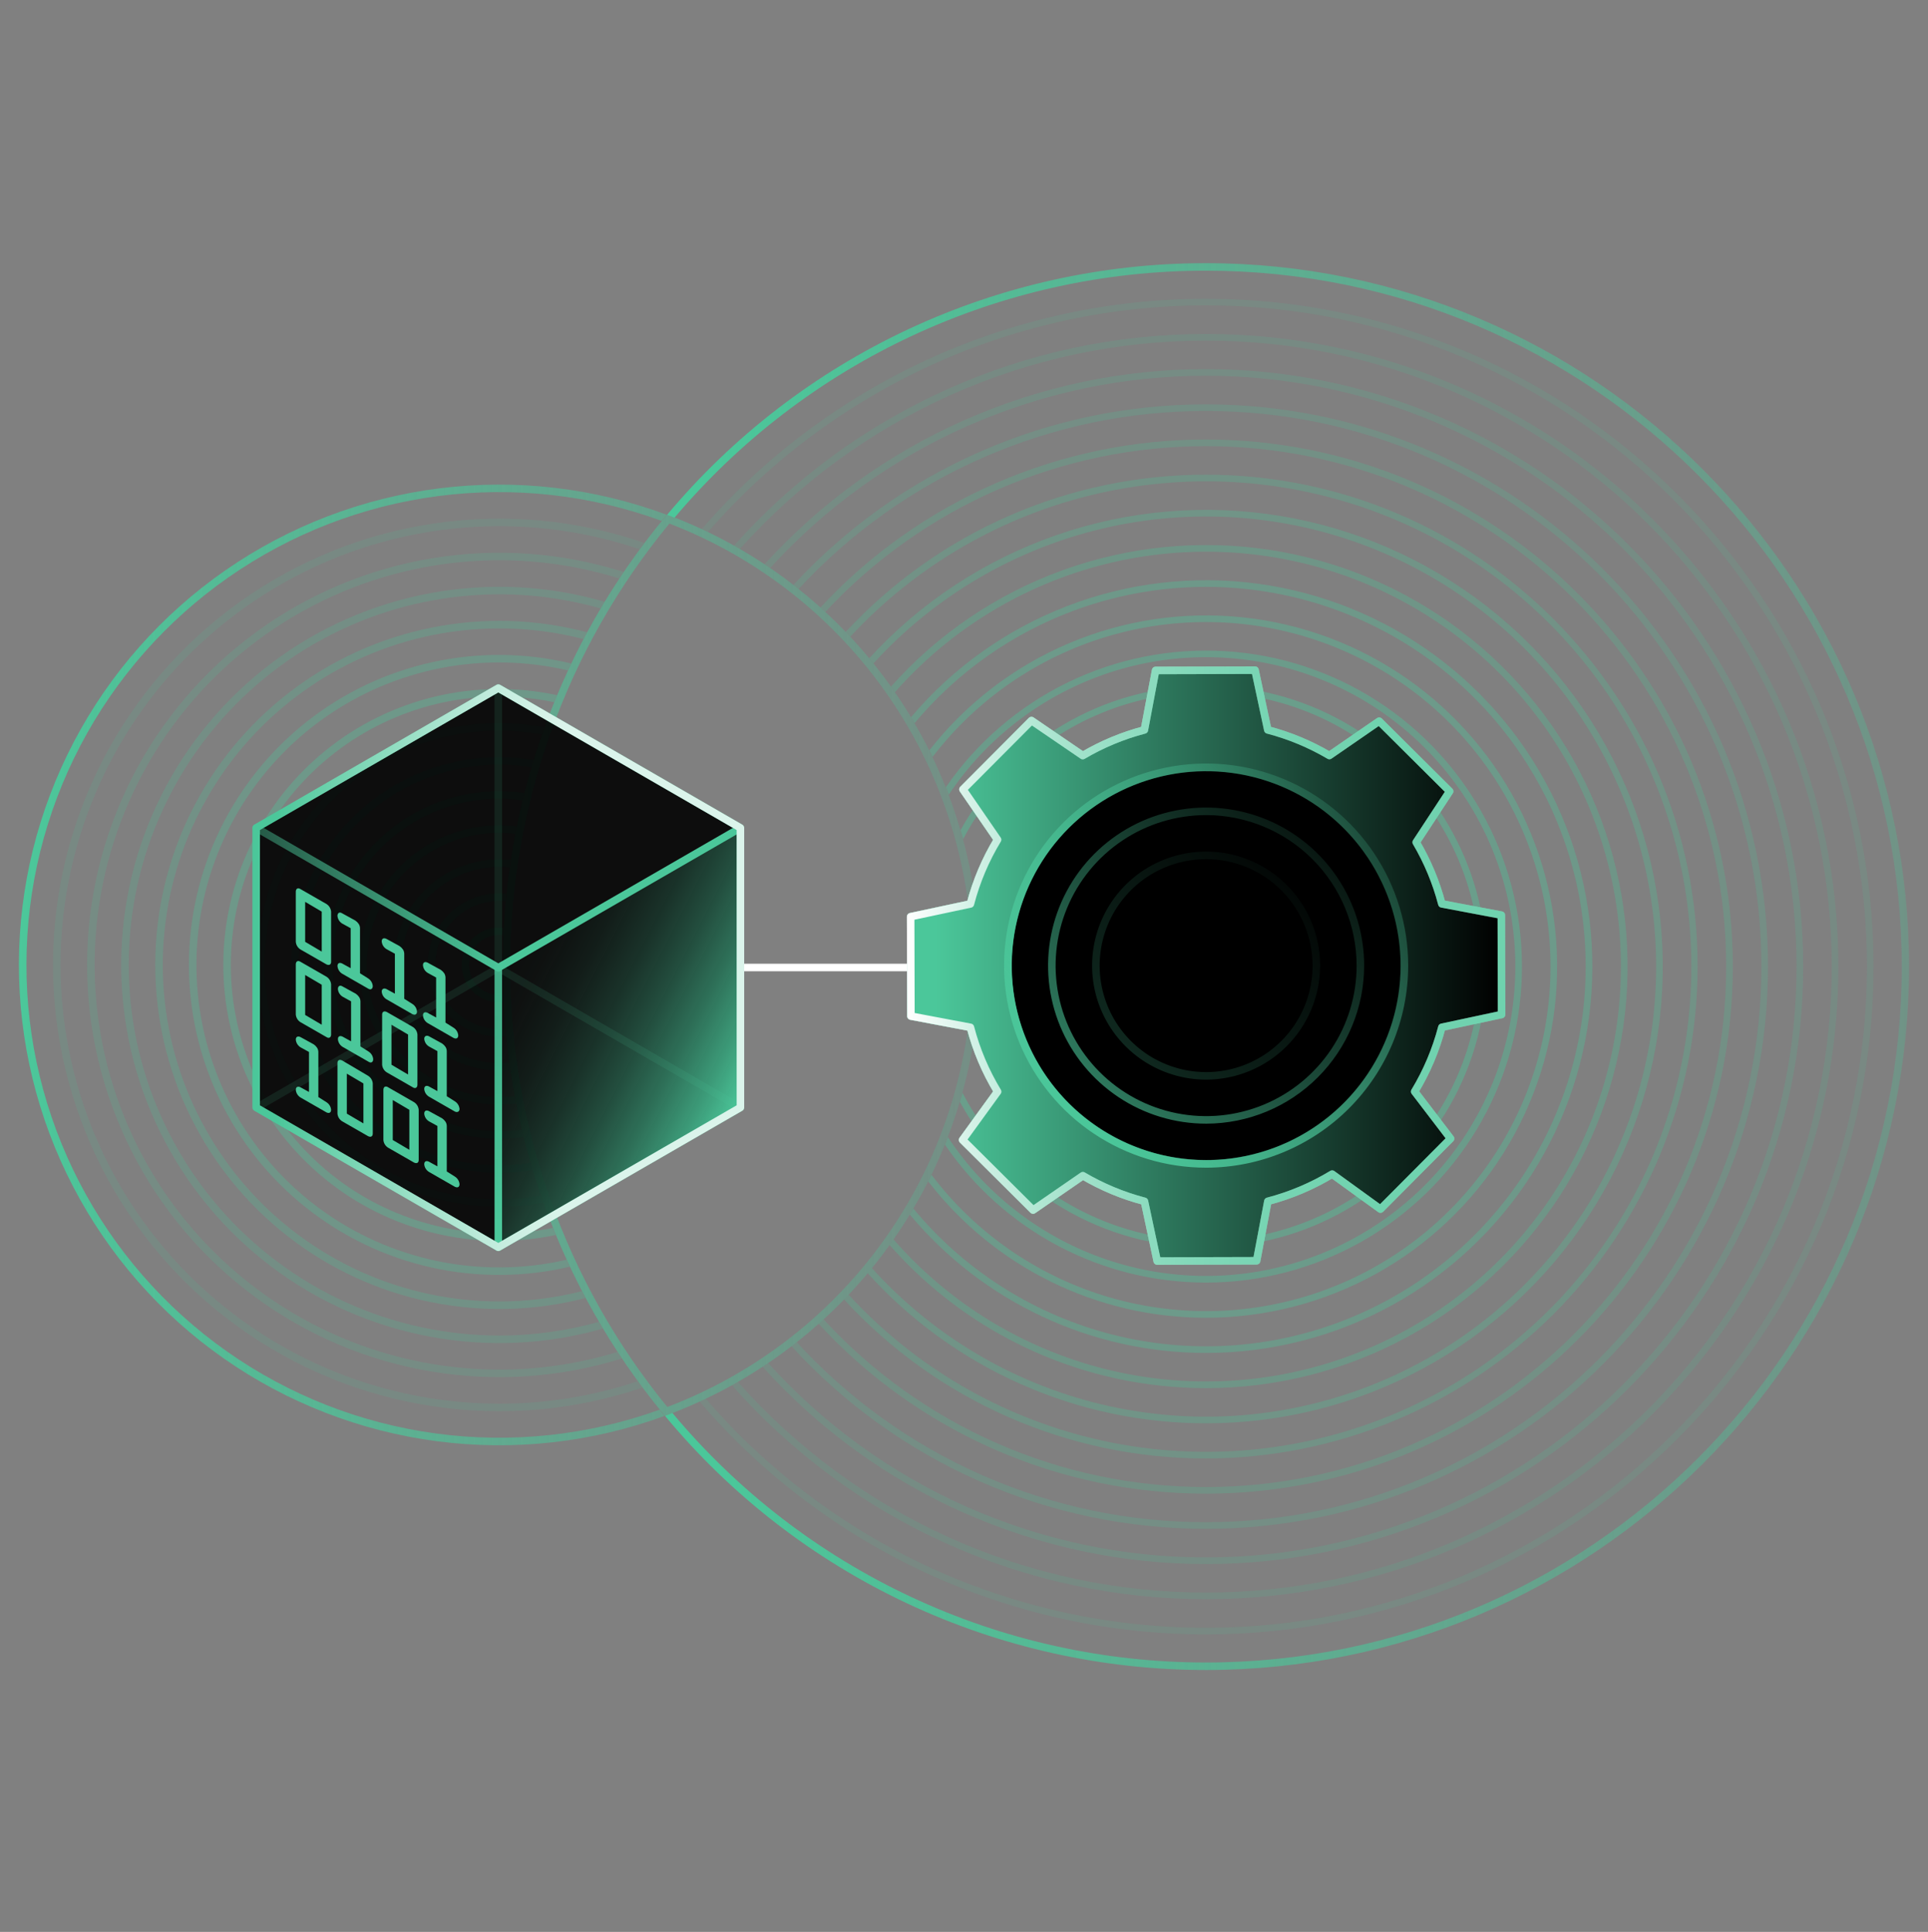 <svg width="512" height="513" viewBox="0 0 512 513" fill="none" xmlns="http://www.w3.org/2000/svg">
<rect x="0" y="0" width="512" height="513" fill="#808080" stroke="none"/>
<g clip-path="url(#clip0_203_7928)">
<path opacity="0.1" d="M148.267 329.336L148.183 329.135C148.211 329.202 148.239 329.269 148.267 329.336Z" fill="#4BC79A"/>
<path opacity="0.1" d="M144.236 318.942C142.101 312.912 140.275 306.777 138.767 300.561C140.271 306.778 142.096 312.914 144.236 318.942Z" fill="#4BC79A"/>
<path opacity="0.1" d="M145.414 322.169C145.147 321.456 144.877 320.744 144.619 320.028C144.878 320.744 145.146 321.457 145.414 322.169Z" fill="#4BC79A"/>
<path opacity="0.1" d="M146.781 325.711C146.611 325.281 146.439 324.852 146.271 324.421C146.439 324.852 146.61 325.282 146.781 325.711Z" fill="#4BC79A"/>
<path opacity="0.1" d="M138.765 300.555C138.467 299.323 138.182 298.087 137.909 296.848C138.182 298.088 138.468 299.324 138.765 300.555Z" fill="#4BC79A"/>
<path opacity="0.1" d="M136.919 292.05C136.72 291.022 136.526 289.992 136.344 288.96C136.525 289.994 136.721 291.022 136.919 292.05Z" fill="#4BC79A"/>
<path opacity="0.1" d="M136.003 286.908C135.892 286.235 135.776 285.564 135.672 284.891C135.775 285.565 135.893 286.235 136.003 286.908Z" fill="#4BC79A"/>
<path opacity="0.1" d="M137.808 296.384C137.559 295.244 137.321 294.101 137.093 292.955C137.32 294.102 137.558 295.245 137.808 296.384Z" fill="#4BC79A"/>
<path opacity="0.1" d="M320.211 69.998C292.966 69.993 266.052 75.962 241.364 87.486C216.677 99.009 194.816 115.806 177.323 136.693L177.828 136.884C178.24 137.04 178.643 137.214 179.053 137.374C196.382 116.816 217.994 100.292 242.376 88.958C266.759 77.624 293.323 71.754 320.211 71.76C422.17 71.76 505.119 154.71 505.119 256.668C505.119 358.626 422.17 441.576 320.211 441.576C293.165 441.581 266.449 435.642 241.952 424.181C217.455 412.719 195.777 396.014 178.449 375.248C178.052 375.401 177.662 375.568 177.262 375.717L176.713 375.922C194.203 397.018 216.132 413.998 240.935 425.651C265.738 437.304 292.807 443.343 320.211 443.338C423.142 443.338 506.881 359.598 506.881 256.668C506.881 153.738 423.142 69.998 320.211 69.998Z" fill="#4BC79A"/>
<path opacity="0.126" d="M320.211 433.995C417.99 433.995 497.539 354.447 497.539 256.668C497.539 158.889 417.99 79.34 320.211 79.34C294.82 79.332 269.725 84.788 246.629 95.337C223.533 105.887 202.978 121.282 186.359 140.478C186.913 140.736 187.458 141.008 188.008 141.273C204.46 122.373 224.774 107.222 247.58 96.842C270.386 86.462 295.153 81.094 320.211 81.101C417.018 81.101 495.777 159.86 495.777 256.668C495.777 353.475 417.018 432.234 320.211 432.234C295.003 432.241 270.091 426.81 247.175 416.311C224.258 405.811 203.877 390.491 187.421 371.396C186.873 371.656 186.328 371.924 185.775 372.177C202.396 391.571 223.017 407.138 246.223 417.809C269.428 428.48 294.669 434.002 320.211 433.995Z" fill="#4BC79A"/>
<path opacity="0.153" d="M320.211 424.654C412.839 424.654 488.197 349.296 488.197 256.668C488.197 164.04 412.839 88.681 320.211 88.681C296.549 88.674 273.155 93.676 251.565 103.36C229.976 113.043 210.682 127.188 194.952 144.863C195.475 145.156 195.987 145.466 196.505 145.766C212.068 128.355 231.132 114.426 252.45 104.893C273.767 95.359 296.858 90.435 320.211 90.443C411.867 90.443 486.435 165.011 486.435 256.668C486.435 348.324 411.867 422.892 320.211 422.892C296.717 422.899 273.49 417.915 252.068 408.269C230.646 398.624 211.517 384.538 195.949 366.943C195.428 367.24 194.913 367.546 194.388 367.836C210.123 385.698 229.483 400.004 251.178 409.8C272.873 419.597 296.406 424.661 320.211 424.654Z" fill="#4BC79A"/>
<path opacity="0.179" d="M320.211 415.312C407.687 415.312 478.855 344.144 478.855 256.668C478.855 169.191 407.687 98.023 320.211 98.023C298.154 98.014 276.338 102.616 256.163 111.533C235.989 120.451 217.901 133.487 203.061 149.805C203.556 150.133 204.039 150.478 204.529 150.813C219.201 134.729 237.068 121.883 256.987 113.096C276.907 104.31 298.44 99.776 320.211 99.785C406.717 99.785 477.094 170.162 477.094 256.668C477.094 343.173 406.717 413.55 320.211 413.55C298.306 413.559 276.644 408.97 256.625 400.079C236.606 391.189 218.675 378.196 203.994 361.94C203.503 362.271 203.018 362.61 202.522 362.935C217.37 379.428 235.522 392.615 255.797 401.638C276.072 410.661 298.018 415.32 320.211 415.312Z" fill="#4BC79A"/>
<path opacity="0.205" d="M320.211 405.97C402.537 405.97 469.514 338.993 469.514 256.668C469.514 174.342 402.537 107.365 320.211 107.365C299.639 107.357 279.288 111.612 260.442 119.86C241.596 128.108 224.663 140.172 210.712 155.29C211.177 155.651 211.63 156.027 212.09 156.394C225.876 141.481 242.598 129.584 261.206 121.449C279.813 113.315 299.903 109.119 320.211 109.128C401.565 109.128 467.752 175.314 467.752 256.668C467.752 338.021 401.565 404.208 320.211 404.208C299.778 404.216 279.566 399.969 260.864 391.738C242.162 383.507 225.379 371.471 211.584 356.398C211.121 356.762 210.663 357.133 210.196 357.491C224.158 372.773 241.152 384.977 260.094 393.324C279.037 401.671 299.511 405.978 320.211 405.97Z" fill="#4BC79A"/>
<path opacity="0.232" d="M320.211 396.628C397.386 396.628 460.172 333.843 460.172 256.668C460.172 179.493 397.386 116.708 320.211 116.708C301.006 116.7 282.006 120.655 264.4 128.325C246.793 135.996 230.958 147.217 217.887 161.286C218.323 161.679 218.748 162.084 219.178 162.483C232.086 148.591 247.72 137.513 265.105 129.94C282.489 122.366 301.249 118.462 320.211 118.469C396.414 118.469 458.41 180.465 458.41 256.668C458.41 332.871 396.414 394.867 320.211 394.867C301.132 394.874 282.258 390.921 264.786 383.257C247.313 375.593 231.622 364.386 218.705 350.344C218.272 350.741 217.841 351.14 217.403 351.53C230.485 365.753 246.377 377.106 264.074 384.869C281.771 392.632 300.886 396.636 320.211 396.628Z" fill="#4BC79A"/>
<path opacity="0.258" d="M320.211 387.286C354.841 387.247 388.042 373.473 412.529 348.985C437.016 324.498 450.79 291.298 450.829 256.668C450.829 184.644 392.234 126.049 320.211 126.049C302.257 126.042 284.496 129.745 268.042 136.927C251.588 144.109 236.795 154.615 224.593 167.784C225.001 168.208 225.398 168.642 225.8 169.072C243.427 150.057 266.38 136.801 291.66 131.038C316.94 125.276 343.371 127.273 367.498 136.771C391.624 146.268 412.324 162.824 426.892 184.273C441.46 205.722 449.219 231.067 449.153 256.995C449.088 282.924 441.201 308.23 426.525 329.605C411.849 350.98 391.065 367.43 366.891 376.806C342.717 386.181 316.276 388.045 291.026 382.155C265.775 376.264 242.889 362.893 225.358 343.789C224.955 344.217 224.549 344.642 224.142 345.066C236.353 358.379 251.199 369.007 267.738 376.275C284.276 383.543 302.146 387.293 320.211 387.286Z" fill="#4BC79A"/>
<path opacity="0.284" d="M320.211 377.944C340.385 377.958 360.244 372.939 377.989 363.341C395.734 353.743 410.805 339.87 421.836 322.979C432.867 306.087 439.509 286.711 441.162 266.604C442.815 246.498 439.426 226.297 431.302 207.831C423.178 189.364 410.576 173.216 394.637 160.85C378.697 148.483 359.925 140.287 340.019 137.006C320.114 133.725 299.704 135.461 280.638 142.057C261.573 148.654 244.455 159.902 230.833 174.784C231.211 175.24 231.582 175.703 231.953 176.165C248.21 158.326 269.488 145.827 292.985 140.313C316.482 134.799 341.099 136.528 363.594 145.273C386.09 154.018 405.41 169.37 419.013 189.307C432.617 209.243 439.865 232.832 439.804 256.967C439.744 281.103 432.377 304.654 418.674 324.523C404.971 344.391 385.573 359.645 363.034 368.277C340.495 376.909 315.87 378.515 292.401 372.883C268.932 367.251 247.717 354.645 231.55 336.725C231.175 337.186 230.796 337.644 230.415 338.098C241.764 350.65 255.619 360.681 271.087 367.545C286.554 374.408 303.289 377.951 320.211 377.944Z" fill="#4BC79A"/>
<path opacity="0.31" d="M320.211 368.602C338.901 368.615 357.297 363.948 373.72 355.027C390.144 346.105 404.072 333.213 414.233 317.527C424.395 301.841 430.468 283.86 431.897 265.225C433.325 246.589 430.065 227.893 422.413 210.841C414.762 193.789 402.962 178.924 388.091 167.604C373.219 156.283 355.75 148.866 337.276 146.029C318.803 143.193 299.913 145.027 282.33 151.366C264.748 157.704 249.032 168.344 236.617 182.315C236.764 182.521 236.919 182.72 237.065 182.927C237.267 183.215 237.454 183.51 237.654 183.8C252.471 166.998 272.058 155.113 293.803 149.729C315.548 144.345 338.418 145.717 359.363 153.664C380.308 161.611 398.333 175.753 411.034 194.207C423.735 212.66 430.509 234.547 430.452 256.948C430.396 279.35 423.511 301.202 410.717 319.591C397.923 337.98 379.827 352.031 358.842 359.872C337.858 367.713 314.981 368.97 293.263 363.476C271.546 357.982 252.019 345.998 237.287 329.122C237.153 329.314 237.029 329.511 236.894 329.701C236.681 330.004 236.454 330.294 236.238 330.594C246.725 342.54 259.64 352.11 274.121 358.664C288.602 365.219 304.315 368.607 320.211 368.602Z" fill="#4BC79A"/>
<path opacity="0.337" d="M320.211 359.26C337.448 359.272 354.409 354.94 369.53 346.666C384.651 338.391 397.443 326.44 406.725 311.916C416.008 297.392 421.481 280.764 422.64 263.566C423.799 246.369 420.606 229.156 413.357 213.518C406.107 197.88 395.034 184.321 381.161 174.092C367.287 163.863 351.06 157.295 333.977 154.993C316.895 152.692 299.508 154.732 283.422 160.924C267.336 167.117 253.07 177.262 241.94 190.424C242.261 190.956 242.578 191.49 242.89 192.027C256.182 176.116 274.056 164.69 294.076 159.305C314.096 153.919 335.29 154.836 354.771 161.93C374.251 169.025 391.071 181.952 402.94 198.951C414.808 215.949 421.148 236.194 421.096 256.926C421.043 277.658 414.601 297.87 402.647 314.808C390.693 331.747 373.808 344.589 354.292 351.585C334.776 358.581 313.578 359.391 293.585 353.904C273.592 348.417 255.776 336.901 242.565 320.924C242.25 321.456 241.924 321.983 241.601 322.511C251.215 334.018 263.238 343.273 276.821 349.623C290.405 355.973 305.217 359.263 320.211 359.26Z" fill="#4BC79A"/>
<path opacity="0.363" d="M320.211 349.919C336.029 349.927 351.589 345.911 365.428 338.25C379.266 330.588 390.928 319.532 399.317 306.122C407.706 292.711 412.546 277.387 413.381 261.591C414.216 245.795 411.019 230.047 404.092 215.826C397.164 201.606 386.732 189.382 373.779 180.304C360.825 171.225 345.775 165.591 330.045 163.931C314.314 162.272 298.42 164.641 283.857 170.816C269.294 176.991 256.541 186.769 246.798 199.23C247.092 199.818 247.373 200.411 247.658 201.002C259.303 185.814 275.418 174.661 293.734 169.111C312.05 163.562 331.646 163.896 349.762 170.067C367.878 176.238 383.603 187.935 394.723 203.512C405.843 219.089 411.798 237.76 411.75 256.899C411.702 276.037 405.653 294.679 394.455 310.199C383.257 325.72 367.474 337.338 349.326 343.418C331.179 349.498 311.582 349.734 293.294 344.092C275.006 338.451 258.948 327.216 247.379 311.97C247.093 312.557 246.802 313.142 246.506 313.725C255.209 324.988 266.378 334.108 279.155 340.382C291.932 346.656 305.976 349.919 320.211 349.919Z" fill="#4BC79A"/>
<path opacity="0.39" d="M320.211 340.576C334.657 340.586 348.861 336.865 361.447 329.775C374.034 322.685 384.576 312.465 392.055 300.106C399.533 287.746 403.694 273.665 404.135 259.226C404.575 244.786 401.28 230.478 394.569 217.685C387.857 204.893 377.957 194.05 365.826 186.206C353.695 178.362 339.744 173.782 325.325 172.911C310.905 172.04 296.504 174.907 283.517 181.233C270.53 187.56 259.397 197.132 251.194 209.024C251.457 209.685 251.701 210.353 251.953 211.018C261.755 196.35 276.018 185.226 292.633 179.293C309.247 173.36 327.33 172.934 344.206 178.076C361.082 183.218 375.855 193.657 386.337 207.847C396.82 222.037 402.457 239.224 402.413 256.866C402.369 274.509 396.647 291.668 386.093 305.805C375.54 319.943 360.715 330.307 343.814 335.366C326.913 340.424 308.832 339.907 292.247 333.891C275.662 327.876 261.454 316.681 251.726 301.964C251.468 302.634 251.226 303.31 250.956 303.977C258.65 315.252 268.98 324.48 281.049 330.858C293.117 337.236 306.56 340.572 320.211 340.576Z" fill="#4BC79A"/>
<path opacity="0.416" d="M320.211 331.235C333.351 331.24 346.259 327.774 357.628 321.186C368.998 314.598 378.424 305.123 384.953 293.72C391.483 282.317 394.883 269.391 394.809 256.251C394.736 243.112 391.192 230.225 384.536 218.895C377.88 207.566 368.348 198.196 356.906 191.736C345.464 185.275 332.518 181.953 319.379 182.105C306.24 182.258 293.374 185.879 282.085 192.604C270.796 199.328 261.484 208.916 255.093 220.396C255.327 221.2 255.568 222.001 255.786 222.81C263.362 208.386 275.556 196.92 290.418 190.246C305.281 183.572 321.952 182.076 337.765 185.996C353.579 189.917 367.62 199.028 377.643 211.872C387.667 224.716 393.092 240.55 393.053 256.842C393.013 273.134 387.51 288.942 377.424 301.737C367.339 314.532 353.253 323.575 337.421 327.418C321.588 331.261 304.924 329.684 290.095 322.937C275.265 316.191 263.127 304.665 255.622 290.205C255.399 291.014 255.147 291.814 254.908 292.618C261.346 304.305 270.8 314.053 282.285 320.845C293.771 327.637 306.867 331.225 320.211 331.235Z" fill="#4BC79A"/>
<path d="M241.711 255.91H197.346V257.91H241.711V255.91Z" fill="white"/>
<path d="M175.152 374.337C156.171 381.179 135.821 383.346 115.825 380.655C95.829 377.963 76.776 370.492 60.28 358.874C43.784 347.256 30.331 331.834 21.061 313.914C11.79 295.993 6.975 276.102 7.023 255.926C7.071 235.75 11.981 215.882 21.337 198.006C30.693 180.13 44.22 164.772 60.771 153.234C77.322 141.695 96.41 134.314 116.419 131.718C136.428 129.122 156.767 131.386 175.715 138.319C176.016 137.952 176.31 137.58 176.614 137.215L177.053 136.689C157.786 129.52 137.073 127.114 116.676 129.676C96.28 132.237 76.805 139.691 59.91 151.402C43.014 163.112 29.2 178.733 19.643 196.933C10.086 215.134 5.07 235.374 5.022 255.931C4.973 276.488 9.894 296.752 19.365 314.997C28.836 333.242 42.577 348.927 59.417 360.717C76.256 372.508 95.696 380.053 116.08 382.711C136.465 385.369 157.189 383.06 176.489 375.982L176.051 375.451C175.747 375.083 175.453 374.708 175.152 374.337Z" fill="url(#paint0_linear_203_7928)"/>
<path d="M176.577 375.983L176.123 375.433C148.468 341.868 133.392 299.704 133.495 256.213C133.598 212.722 148.873 170.631 176.687 137.196L177.143 136.649L177.81 136.901C202.073 146.098 222.955 162.474 237.672 183.845C252.388 205.216 260.239 230.566 260.178 256.513C260.116 282.461 252.145 307.773 237.328 329.074C222.51 350.375 201.551 366.652 177.244 375.734L176.577 375.983ZM177.767 139.027C150.536 172.02 135.596 213.439 135.494 256.218C135.393 298.997 150.137 340.487 177.212 373.609C200.972 364.577 221.433 348.547 235.89 327.639C250.347 306.731 258.119 281.928 258.179 256.509C258.239 231.089 250.585 206.25 236.227 185.274C221.87 164.297 201.485 148.171 177.767 139.027Z" fill="url(#paint1_linear_203_7928)"/>
<path d="M320.299 177.995L306.888 178.03L303.903 193.825C298.159 195.328 292.652 197.621 287.537 200.636L273.922 191.345L255.728 209.615L264.908 222.969C261.692 228.279 259.263 234.027 257.695 240.034L241.833 243.421L241.903 269.816L257.701 272.801C259.271 278.811 261.703 284.561 264.921 289.873L255.629 302.695L274.348 321.311L287.566 312.198C292.678 315.208 298.181 317.497 303.92 318.998L307.308 334.856L320.299 334.822L333.709 334.786L336.694 318.993C342.705 317.424 348.456 314.992 353.77 311.774L366.596 321.064L385.215 302.349L375.683 289.86C378.902 284.547 381.333 278.795 382.902 272.784L398.764 269.397L398.694 243.001L382.897 240.016C381.393 234.274 379.1 228.768 376.085 223.654L384.969 210.122L366.25 191.505L353.031 200.619C347.92 197.609 342.416 195.321 336.677 193.82L333.29 177.961L320.299 177.995Z" fill="black" stroke="url(#paint2_linear_203_7928)" stroke-width="2" stroke-linecap="round" stroke-linejoin="round"/>
<path d="M382.901 272.784L398.763 269.397L398.693 243.001L382.897 240.016C381.392 234.274 379.1 228.768 376.084 223.654L384.969 210.122L366.25 191.505L353.031 200.619C347.92 197.609 342.416 195.321 336.677 193.82L333.29 177.961L320.299 177.995L306.888 178.03L303.903 193.825C298.159 195.328 292.652 197.621 287.538 200.636L273.923 191.345L255.728 209.615L264.908 222.969C261.693 228.279 259.263 234.027 257.696 240.034L241.834 243.421L241.904 269.816L257.7 272.801C259.27 278.811 261.702 284.561 264.921 289.873L255.629 302.695L274.348 321.311L287.565 312.198C292.677 315.208 298.18 317.497 303.919 318.998L307.307 334.857L320.298 334.822L333.708 334.787L336.693 318.993C342.704 317.424 348.455 314.992 353.769 311.774L366.595 321.065L385.213 302.35L375.682 289.86C378.901 284.547 381.332 278.795 382.901 272.784ZM320.298 308.016C310.091 308.016 300.114 304.989 291.627 299.319C283.14 293.648 276.525 285.588 272.619 276.158C268.713 266.728 267.691 256.351 269.683 246.341C271.674 236.33 276.589 227.134 283.806 219.917C291.024 212.699 300.219 207.784 310.23 205.793C320.241 203.802 330.618 204.824 340.048 208.73C349.478 212.636 357.538 219.25 363.208 227.737C368.879 236.224 371.906 246.202 371.906 256.409C371.906 270.096 366.469 283.222 356.79 292.901C347.112 302.579 333.986 308.016 320.298 308.016Z" fill="url(#paint3_linear_203_7928)"/>
<path d="M320.299 177.995L306.888 178.03L303.903 193.825C298.159 195.328 292.652 197.621 287.537 200.636L273.922 191.345L255.728 209.615L264.908 222.969C261.692 228.279 259.263 234.027 257.695 240.034L241.833 243.421L241.903 269.816L257.701 272.801C259.271 278.811 261.703 284.561 264.921 289.873L255.629 302.695L274.348 321.311L287.566 312.198C292.678 315.208 298.181 317.497 303.92 318.998L307.308 334.856L320.299 334.822L333.709 334.786L336.694 318.993C342.705 317.424 348.456 314.992 353.77 311.774L366.596 321.064L385.215 302.349L375.683 289.86C378.902 284.547 381.333 278.795 382.902 272.784L398.764 269.397L398.694 243.001L382.897 240.016C381.393 234.274 379.1 228.768 376.085 223.654L384.969 210.122L366.25 191.505L353.031 200.619C347.92 197.609 342.416 195.321 336.677 193.82L333.29 177.961L320.299 177.995Z" stroke="#4BC79A" stroke-width="2" stroke-linecap="round" stroke-linejoin="round"/>
<path d="M320.299 177.995L306.888 178.03L303.903 193.825C298.159 195.328 292.652 197.621 287.537 200.636L273.922 191.345L255.728 209.615L264.908 222.969C261.692 228.279 259.263 234.027 257.695 240.034L241.833 243.421L241.903 269.816L257.701 272.801C259.271 278.811 261.703 284.561 264.921 289.873L255.629 302.695L274.348 321.311L287.566 312.198C292.678 315.208 298.181 317.497 303.92 318.998L307.308 334.856L320.299 334.822L333.709 334.786L336.694 318.993C342.705 317.424 348.456 314.992 353.77 311.774L366.596 321.064L385.215 302.349L375.683 289.86C378.902 284.547 381.333 278.795 382.902 272.784L398.764 269.397L398.694 243.001L382.897 240.016C381.393 234.274 379.1 228.768 376.085 223.654L384.969 210.122L366.25 191.505L353.031 200.619C347.92 197.609 342.416 195.321 336.677 193.82L333.29 177.961L320.299 177.995Z" stroke="url(#paint4_linear_203_7928)" stroke-width="2" stroke-linecap="round" stroke-linejoin="round"/>
<path d="M320.299 310.07C309.686 310.07 299.311 306.923 290.486 301.027C281.661 295.13 274.784 286.749 270.722 276.944C266.66 267.139 265.598 256.349 267.668 245.94C269.739 235.531 274.85 225.969 282.354 218.464C289.859 210.96 299.421 205.849 309.83 203.778C320.239 201.708 331.029 202.771 340.834 206.832C350.639 210.894 359.02 217.772 364.917 226.596C370.813 235.421 373.96 245.796 373.96 256.409C373.944 270.636 368.285 284.275 358.225 294.335C348.165 304.395 334.526 310.054 320.299 310.07ZM320.299 204.747C310.081 204.747 300.093 207.777 291.597 213.454C283.102 219.13 276.48 227.199 272.57 236.639C268.66 246.078 267.637 256.466 269.63 266.487C271.623 276.508 276.543 285.714 283.768 292.939C290.993 300.164 300.198 305.084 310.22 307.077C320.241 309.071 330.628 308.048 340.068 304.138C349.508 300.228 357.577 293.606 363.253 285.111C368.93 276.615 371.96 266.627 371.96 256.409C371.944 242.712 366.496 229.581 356.812 219.896C347.127 210.211 333.995 204.763 320.299 204.747Z" fill="url(#paint5_linear_203_7928)"/>
<path opacity="0.6" d="M320.299 298.378C311.998 298.378 303.884 295.917 296.982 291.305C290.08 286.694 284.701 280.139 281.524 272.47C278.347 264.801 277.516 256.363 279.135 248.221C280.755 240.08 284.752 232.602 290.621 226.732C296.491 220.863 303.969 216.865 312.111 215.246C320.252 213.627 328.69 214.458 336.359 217.634C344.028 220.811 350.583 226.19 355.195 233.092C359.806 239.994 362.268 248.108 362.268 256.409C362.255 267.536 357.829 278.204 349.962 286.072C342.094 293.94 331.426 298.366 320.299 298.378ZM320.299 216.44C312.394 216.44 304.666 218.784 298.093 223.176C291.52 227.567 286.397 233.81 283.372 241.113C280.346 248.416 279.555 256.453 281.097 264.206C282.639 271.96 286.446 279.082 292.036 284.671C297.625 290.261 304.747 294.068 312.501 295.61C320.254 297.153 328.29 296.361 335.594 293.336C342.897 290.311 349.14 285.188 353.532 278.615C357.924 272.042 360.268 264.314 360.268 256.409C360.256 245.812 356.041 235.653 348.548 228.16C341.055 220.667 330.896 216.452 320.299 216.44Z" fill="url(#paint6_linear_203_7928)"/>
<path opacity="0.2" d="M320.299 286.686C314.311 286.686 308.457 284.91 303.478 281.584C298.498 278.257 294.618 273.528 292.326 267.996C290.034 262.463 289.435 256.376 290.603 250.502C291.771 244.629 294.655 239.234 298.889 235C303.123 230.765 308.518 227.882 314.391 226.713C320.265 225.545 326.352 226.145 331.885 228.436C337.417 230.728 342.146 234.609 345.473 239.588C348.8 244.567 350.575 250.421 350.575 256.409C350.566 264.436 347.373 272.132 341.698 277.808C336.022 283.484 328.326 286.677 320.299 286.686ZM320.299 228.132C314.706 228.131 309.239 229.79 304.589 232.897C299.939 236.004 296.314 240.42 294.174 245.587C292.033 250.754 291.473 256.439 292.564 261.925C293.655 267.41 296.348 272.449 300.303 276.403C304.257 280.358 309.296 283.051 314.781 284.142C320.266 285.234 325.952 284.674 331.119 282.533C336.286 280.393 340.702 276.769 343.809 272.119C346.917 267.469 348.575 262.002 348.575 256.409C348.567 248.912 345.585 241.725 340.284 236.424C334.983 231.123 327.796 228.141 320.299 228.132Z" fill="url(#paint7_linear_203_7928)"/>
<path d="M320.211 69.879C292.93 69.874 265.981 75.855 241.263 87.401C216.546 98.947 194.664 115.776 177.16 136.701L177.737 136.92C178.204 137.097 178.66 137.293 179.124 137.475C196.442 116.923 218.042 100.403 242.412 89.073C266.783 77.742 293.335 71.874 320.211 71.879C422.103 71.879 505 154.775 505 256.668C505 358.561 422.103 441.457 320.211 441.457C293.189 441.462 266.497 435.53 242.021 424.081C217.545 412.632 195.883 395.945 178.567 375.201C178.1 375.381 177.641 375.577 177.172 375.752L176.596 375.967C194.098 397.086 216.043 414.085 240.867 425.75C265.691 437.416 292.782 443.462 320.211 443.457C423.207 443.457 507 359.664 507 256.668C507 153.671 423.207 69.879 320.211 69.879Z" fill="url(#paint8_linear_203_7928)"/>
<path opacity="0.6" d="M132.554 264.173C131.461 264.181 130.378 263.964 129.373 263.534C128.368 263.105 127.462 262.473 126.712 261.678C125.962 260.882 125.385 259.941 125.016 258.912C124.646 257.884 124.493 256.79 124.566 255.699C124.639 254.609 124.936 253.545 125.439 252.574C125.942 251.604 126.639 250.748 127.488 250.059C128.337 249.37 129.318 248.864 130.372 248.572C131.425 248.28 132.527 248.209 133.609 248.363C133.639 247.694 133.682 247.026 133.719 246.359C132.324 246.189 130.909 246.317 129.567 246.733C128.225 247.15 126.987 247.847 125.934 248.777C124.881 249.708 124.037 250.851 123.457 252.131C122.878 253.412 122.577 254.8 122.574 256.205C122.57 257.611 122.865 259.001 123.438 260.284C124.011 261.567 124.849 262.714 125.898 263.649C126.946 264.585 128.181 265.287 129.521 265.711C130.861 266.134 132.276 266.269 133.671 266.106C133.638 265.437 133.603 264.769 133.577 264.099C133.238 264.146 132.896 264.17 132.554 264.173Z" fill="#4BC79A"/>
<path opacity="0.561" d="M132.554 273.219C128.047 273.219 123.726 271.429 120.539 268.243C117.353 265.056 115.562 260.735 115.562 256.228C115.562 251.722 117.353 247.4 120.539 244.214C123.726 241.027 128.047 239.237 132.554 239.237C133.124 239.237 133.686 239.267 134.241 239.323C134.303 238.659 134.369 237.995 134.438 237.333C133.818 237.271 133.19 237.237 132.554 237.237C127.517 237.237 122.686 239.238 119.125 242.8C115.563 246.361 113.562 251.192 113.562 256.228C113.562 261.265 115.563 266.096 119.125 269.657C122.686 273.219 127.517 275.22 132.554 275.22C133.161 275.22 133.759 275.184 134.352 275.128C134.286 274.465 134.215 273.803 134.156 273.138C133.628 273.188 133.095 273.219 132.554 273.219Z" fill="#4BC79A"/>
<path opacity="0.523" d="M132.553 282.266C129.018 282.267 125.519 281.547 122.27 280.152C119.022 278.756 116.092 276.713 113.658 274.148C111.225 271.583 109.34 268.549 108.117 265.231C106.895 261.913 106.361 258.381 106.548 254.851C106.735 251.32 107.639 247.864 109.205 244.694C110.772 241.524 112.967 238.707 115.658 236.413C118.349 234.119 121.478 232.397 124.856 231.353C128.234 230.308 131.789 229.962 135.305 230.336C135.399 229.676 135.487 229.015 135.588 228.356C131.679 227.931 127.724 228.333 123.98 229.536C120.236 230.739 116.787 232.716 113.857 235.339C110.927 237.962 108.582 241.171 106.973 244.76C105.365 248.348 104.529 252.234 104.52 256.167C104.511 260.099 105.33 263.989 106.923 267.585C108.515 271.18 110.847 274.4 113.765 277.036C116.683 279.671 120.123 281.664 123.862 282.883C127.6 284.103 131.553 284.522 135.464 284.115C135.366 283.455 135.274 282.795 135.183 282.133C134.309 282.222 133.432 282.266 132.553 282.266Z" fill="#4BC79A"/>
<path opacity="0.485" d="M132.553 291.313C127.761 291.323 123.018 290.35 118.616 288.456C114.214 286.561 110.246 283.785 106.959 280.298C103.671 276.812 101.132 272.688 99.499 268.183C97.867 263.677 97.174 258.885 97.465 254.101C97.755 249.318 99.022 244.644 101.189 240.37C103.355 236.095 106.374 232.309 110.059 229.246C113.745 226.183 118.019 223.907 122.618 222.559C127.217 221.211 132.043 220.82 136.799 221.409C136.926 220.753 137.055 220.098 137.188 219.443C131.97 218.776 126.671 219.226 121.641 220.764C116.611 222.301 111.965 224.892 108.013 228.362C104.06 231.833 100.891 236.105 98.716 240.894C96.541 245.683 95.41 250.88 95.398 256.14C95.385 261.4 96.492 266.602 98.644 271.402C100.796 276.201 103.944 280.488 107.88 283.977C111.816 287.467 116.449 290.079 121.471 291.641C126.494 293.203 131.791 293.678 137.012 293.036C136.882 292.381 136.762 291.724 136.639 291.068C135.283 291.229 133.919 291.311 132.553 291.313Z" fill="#4BC79A"/>
<path opacity="0.446" d="M132.554 300.36C126.494 300.367 120.497 299.125 114.938 296.713C109.379 294.3 104.376 290.769 100.241 286.338C96.107 281.908 92.929 276.673 90.906 270.961C88.883 265.248 88.058 259.18 88.483 253.135C88.907 247.09 90.573 241.197 93.375 235.823C96.177 230.45 100.055 225.711 104.769 221.902C109.483 218.094 114.93 215.296 120.772 213.685C126.614 212.074 132.725 211.683 138.725 212.537C138.884 211.884 139.056 211.235 139.221 210.585C132.675 209.621 125.998 210.077 119.643 211.921C113.288 213.766 107.404 216.956 102.391 221.275C97.378 225.594 93.353 230.941 90.588 236.953C87.824 242.965 86.385 249.501 86.369 256.118C86.354 262.735 87.762 269.278 90.498 275.303C93.234 281.328 97.234 286.693 102.227 291.036C107.22 295.379 113.089 298.596 119.435 300.471C125.781 302.345 132.456 302.832 139.007 301.899C138.844 301.249 138.681 300.598 138.526 299.945C136.547 300.218 134.551 300.357 132.554 300.36Z" fill="#4BC79A"/>
<path opacity="0.408" d="M132.554 309.407C125.206 309.411 117.938 307.893 111.207 304.947C104.476 302.002 98.428 297.694 93.445 292.294C88.462 286.895 84.652 280.522 82.255 273.576C79.858 266.631 78.927 259.264 79.519 251.941C80.111 244.618 82.215 237.496 85.697 231.027C89.179 224.557 93.963 218.879 99.749 214.35C105.535 209.822 112.197 206.542 119.314 204.717C126.431 202.891 133.849 202.561 141.1 203.746C141.29 203.102 141.484 202.46 141.682 201.818C133.783 200.489 125.689 200.895 117.963 203.009C110.236 205.123 103.063 208.893 96.941 214.059C90.819 219.225 85.895 225.661 82.511 232.922C79.127 240.182 77.365 248.092 77.346 256.103C77.328 264.113 79.054 272.031 82.404 279.307C85.754 286.583 90.648 293.042 96.746 298.236C102.844 303.43 110 307.234 117.717 309.383C125.433 311.533 133.525 311.976 141.43 310.683C141.237 310.041 141.04 309.4 140.853 308.755C138.108 309.188 135.333 309.406 132.554 309.407Z" fill="#4BC79A"/>
<path opacity="0.369" d="M132.554 318.454C123.896 318.463 115.332 316.665 107.409 313.176C99.485 309.687 92.377 304.582 86.539 298.189C80.701 291.796 76.261 284.256 73.504 276.049C70.746 267.842 69.731 259.151 70.524 250.529C71.317 241.908 73.9 233.547 78.108 225.981C82.317 218.415 88.058 211.811 94.964 206.59C101.87 201.369 109.79 197.647 118.217 195.661C126.643 193.676 135.392 193.471 143.903 195.059C144.125 194.421 144.341 193.782 144.571 193.147C135.293 191.37 125.738 191.66 116.586 193.999C107.434 196.337 98.91 200.666 91.623 206.676C84.335 212.685 78.463 220.229 74.424 228.768C70.386 237.307 68.281 246.632 68.259 256.078C68.237 265.524 70.299 274.859 74.298 283.417C78.297 291.975 84.134 299.545 91.394 305.589C98.654 311.632 107.157 316 116.298 318.381C125.44 320.761 134.993 321.096 144.279 319.362C144.052 318.726 143.835 318.088 143.615 317.45C139.965 318.113 136.263 318.449 132.554 318.454Z" fill="#4BC79A"/>
<path opacity="0.331" d="M132.554 327.501C122.577 327.499 112.711 325.403 103.595 321.348C94.48 317.292 86.317 311.368 79.635 303.959C72.954 296.549 67.902 287.819 64.808 278.334C61.713 268.849 60.645 258.82 61.671 248.896C62.697 238.972 65.796 229.373 70.766 220.723C75.737 212.072 82.468 204.56 90.525 198.675C98.581 192.79 107.784 188.662 117.536 186.558C127.289 184.455 137.375 184.422 147.141 186.462C147.395 185.836 147.653 185.212 147.914 184.589C137.246 182.303 126.201 182.428 115.588 184.956C104.974 187.484 95.059 192.35 86.566 199.199C78.074 206.048 71.218 214.708 66.499 224.545C61.781 234.382 59.319 245.149 59.294 256.06C59.268 266.97 61.679 277.749 66.352 287.608C71.024 297.467 77.839 306.159 86.299 313.048C94.76 319.937 104.652 324.849 115.254 327.427C125.855 330.004 136.899 330.182 147.578 327.946C147.32 327.321 147.068 326.693 146.817 326.065C142.123 327.021 137.344 327.502 132.554 327.501Z" fill="#4BC79A"/>
<path opacity="0.292" d="M132.553 336.548C121.225 336.557 110.023 334.17 99.682 329.544C89.342 324.917 80.097 318.155 72.555 309.702C65.013 301.25 59.344 291.297 55.921 280.498C52.498 269.699 51.398 258.299 52.693 247.044C53.988 235.79 57.65 224.938 63.437 215.199C69.224 205.46 77.005 197.055 86.27 190.537C95.536 184.019 106.075 179.534 117.196 177.378C128.317 175.221 139.769 175.442 150.799 178.025C151.086 177.406 151.384 176.792 151.678 176.176C139.594 173.279 127.011 173.155 114.873 175.814C102.734 178.472 91.355 183.845 81.588 191.528C71.822 199.211 63.921 209.005 58.48 220.177C53.038 231.348 50.196 243.607 50.166 256.033C50.137 268.46 52.921 280.731 58.31 291.928C63.7 303.125 71.554 312.957 81.284 320.686C91.014 328.415 102.368 333.841 114.494 336.557C126.62 339.273 139.203 339.208 151.301 336.368C151.01 335.752 150.714 335.137 150.431 334.517C144.567 335.862 138.57 336.543 132.553 336.548Z" fill="#4BC79A"/>
<path opacity="0.254" d="M132.554 345.595C119.869 345.589 107.331 342.884 95.773 337.658C84.215 332.432 73.902 324.805 65.52 315.285C57.137 305.765 50.878 294.569 47.157 282.443C43.436 270.316 42.339 257.537 43.94 244.954C45.54 232.37 49.801 220.272 56.438 209.463C63.076 198.654 71.939 189.382 82.438 182.263C92.936 175.144 104.83 170.342 117.328 168.175C129.826 166.009 142.642 166.528 154.924 169.698C155.242 169.093 155.559 168.488 155.884 167.886C142.381 164.325 128.241 163.908 114.55 166.665C100.86 169.423 87.984 175.282 76.912 183.793C65.84 192.303 56.866 203.239 50.68 215.759C44.494 228.28 41.26 242.052 41.227 256.017C41.195 269.982 44.364 283.769 50.491 296.318C56.619 308.867 65.541 319.845 76.574 328.407C87.606 336.969 100.454 342.889 114.131 345.71C127.809 348.532 141.951 348.181 155.471 344.683C155.148 344.078 154.829 343.471 154.514 342.861C147.336 344.68 139.959 345.598 132.554 345.595Z" fill="#4BC79A"/>
<path opacity="0.215" d="M132.554 354.641C118.485 354.636 104.582 351.614 91.78 345.78C78.979 339.945 67.577 331.434 58.344 320.82C49.11 310.206 42.26 297.736 38.254 284.25C34.248 270.764 33.18 256.576 35.123 242.642C37.065 228.709 41.971 215.354 49.512 203.477C57.053 191.601 67.053 181.479 78.837 173.794C90.621 166.11 103.915 161.041 117.824 158.93C131.733 156.819 145.933 157.714 159.467 161.555C159.817 160.964 160.167 160.372 160.523 159.784C145.585 155.457 129.846 154.66 114.547 157.455C99.248 160.25 84.807 166.56 72.364 175.888C59.92 185.217 49.813 197.308 42.84 211.209C35.866 225.111 32.218 240.442 32.181 255.994C32.144 271.546 35.721 286.894 42.628 300.828C49.535 314.762 59.585 326.901 71.985 336.288C84.385 345.675 98.795 352.054 114.081 354.921C129.366 357.788 145.109 357.065 160.068 352.809C159.712 352.217 159.365 351.619 159.017 351.023C150.402 353.429 141.498 354.647 132.554 354.641Z" fill="#4BC79A"/>
<path opacity="0.177" d="M132.553 363.688C117.081 363.683 101.793 360.338 87.733 353.88C73.673 347.421 61.174 338.003 51.089 326.269C41.005 314.535 33.573 300.762 29.302 285.891C25.031 271.02 24.022 255.402 26.343 240.105C28.665 224.808 34.262 210.193 42.752 197.259C51.243 184.324 62.426 173.376 75.538 165.162C88.65 156.948 103.381 151.662 118.723 149.666C134.066 147.67 149.659 149.011 164.436 153.596C164.819 153.018 165.213 152.446 165.603 151.872C149.223 146.69 131.853 145.436 114.899 148.213C97.945 150.989 81.883 157.717 68.011 167.853C54.14 177.988 42.849 191.247 35.052 206.555C27.255 221.864 23.171 238.793 23.131 255.973C23.09 273.153 27.094 290.101 34.819 305.446C42.543 320.792 53.772 334.103 67.595 344.304C81.419 354.505 97.45 361.309 114.39 364.165C131.331 367.021 148.706 365.85 165.11 360.745C164.722 360.166 164.33 359.589 163.948 359.006C153.774 362.117 143.193 363.695 132.553 363.688Z" fill="#4BC79A"/>
<path opacity="0.139" d="M132.554 372.735C115.657 372.731 98.963 369.052 83.63 361.952C68.297 354.853 54.692 344.503 43.758 331.621C32.824 318.739 24.823 303.633 20.309 287.35C15.796 271.068 14.878 253.998 17.619 237.325C20.361 220.652 26.696 204.775 36.186 190.795C45.675 176.815 58.092 165.066 72.576 156.363C87.059 147.661 103.262 142.212 120.061 140.396C136.859 138.58 153.852 140.44 169.861 145.846C170.275 145.285 170.69 144.723 171.11 144.166C153.287 138.039 134.258 136.25 115.605 138.95C96.952 141.65 79.212 148.761 63.857 159.691C48.503 170.622 35.977 185.057 27.319 201.798C18.662 218.54 14.122 237.105 14.078 255.953C14.034 274.8 18.485 293.387 27.064 310.169C35.642 326.951 48.1 341.445 63.403 352.448C78.706 363.45 96.412 370.644 115.053 373.432C133.693 376.22 152.73 374.521 170.582 368.477C170.162 367.915 169.746 367.35 169.333 366.782C157.474 370.735 145.054 372.745 132.554 372.735Z" fill="#4BC79A"/>
<path opacity="0.1" d="M259.67 266.759C259.579 267.879 259.47 268.997 259.35 270.112C259.47 268.998 259.577 267.88 259.67 266.759Z" fill="#4BC79A"/>
<path opacity="0.1" d="M260.025 251.873C260.074 253.322 260.107 254.773 260.107 256.228C260.107 254.77 260.074 253.32 260.025 251.873Z" fill="#4BC79A"/>
<path opacity="0.1" d="M259.754 246.734C259.851 248.051 259.926 249.373 259.98 250.697C259.923 249.371 259.851 248.049 259.754 246.734Z" fill="#4BC79A"/>
<path opacity="0.1" d="M260.107 256.228C260.107 257.689 260.073 259.146 260.024 260.6C260.074 259.148 260.107 257.692 260.107 256.228Z" fill="#4BC79A"/>
<path opacity="0.1" d="M259.979 261.774C259.922 263.117 259.848 264.458 259.75 265.794C259.849 264.46 259.922 263.119 259.979 261.774Z" fill="#4BC79A"/>
<path opacity="0.1" d="M259.352 242.367C259.475 243.514 259.587 244.664 259.68 245.817C259.587 244.662 259.477 243.512 259.352 242.367Z" fill="#4BC79A"/>
<path opacity="0.1" d="M259.147 271.868C259.043 272.726 258.924 273.582 258.802 274.437C258.925 273.583 259.042 272.727 259.147 271.868Z" fill="#4BC79A"/>
<path opacity="0.1" d="M258.807 238.05C258.929 238.914 259.049 239.777 259.154 240.644C259.048 239.777 258.93 238.913 258.807 238.05Z" fill="#4BC79A"/>
<path opacity="0.9" d="M196.629 219.837V294.083L132.33 331.206L68.031 294.083V219.837L132.33 182.715L196.629 219.837Z" fill="black"/>
<g opacity="0.4">
<path opacity="0.3" d="M132.055 256.032L67.53 293.278L68.53 295.011L133.055 257.765L132.055 256.032Z" fill="#4BC79A"/>
<path opacity="0.3" d="M132.83 256.158L131.83 257.891L196.129 295.013L197.129 293.281L132.83 256.158Z" fill="#4BC79A"/>
<path opacity="0.3" d="M133.33 182.779H131.33V256.896H133.33V182.779Z" fill="#4BC79A"/>
</g>
<path d="M132.2 257.127L132.409 331.07L196.76 293.917L196.55 219.974L132.2 257.127Z" fill="url(#paint9_linear_203_7928)"/>
<path d="M132.33 332.206C132.155 332.206 131.982 332.16 131.83 332.072L67.531 294.949C67.379 294.861 67.253 294.735 67.165 294.583C67.077 294.431 67.031 294.258 67.031 294.083V219.838C67.031 219.662 67.077 219.49 67.165 219.338C67.253 219.185 67.379 219.059 67.531 218.971L131.83 181.848C131.982 181.76 132.155 181.714 132.33 181.714C132.506 181.714 132.678 181.76 132.83 181.848L197.129 218.971C197.281 219.058 197.407 219.185 197.495 219.337C197.583 219.489 197.629 219.661 197.629 219.837V294.082C197.629 294.258 197.583 294.431 197.495 294.583C197.407 294.735 197.281 294.861 197.129 294.949L132.83 332.072C132.678 332.16 132.506 332.206 132.33 332.206ZM69.031 293.506L132.33 330.051L195.629 293.506V220.414L132.33 183.869L69.031 220.414L69.031 293.506Z" fill="url(#paint10_linear_203_7928)"/>
<path d="M196.131 218.974L131.605 256.22L132.605 257.952L197.131 220.707L196.131 218.974Z" fill="url(#paint11_linear_203_7928)"/>
<path d="M132.329 257.96C132.154 257.96 131.982 257.914 131.83 257.826L67.531 220.703C67.418 220.638 67.318 220.55 67.238 220.446C67.158 220.342 67.099 220.223 67.065 220.096C67.031 219.969 67.023 219.837 67.04 219.707C67.057 219.577 67.1 219.451 67.165 219.337C67.231 219.223 67.318 219.124 67.422 219.044C67.527 218.964 67.646 218.905 67.772 218.871C67.899 218.837 68.032 218.828 68.162 218.846C68.292 218.863 68.418 218.905 68.531 218.971L132.83 256.094C133.021 256.204 133.17 256.374 133.255 256.578C133.339 256.781 133.354 257.007 133.296 257.219C133.239 257.432 133.114 257.62 132.939 257.754C132.764 257.888 132.55 257.96 132.329 257.96Z" fill="url(#paint12_linear_203_7928)"/>
<path d="M132.33 332.206C132.065 332.206 131.811 332.1 131.623 331.913C131.435 331.725 131.33 331.471 131.33 331.206V257.089C131.33 256.824 131.435 256.57 131.623 256.382C131.811 256.194 132.065 256.089 132.33 256.089C132.595 256.089 132.85 256.194 133.037 256.382C133.225 256.57 133.33 256.824 133.33 257.089V331.206C133.33 331.471 133.225 331.725 133.037 331.913C132.85 332.1 132.595 332.206 132.33 332.206Z" fill="url(#paint13_linear_203_7928)"/>
<path d="M132.33 332.206C132.155 332.206 131.982 332.16 131.83 332.072L67.531 294.949C67.379 294.861 67.253 294.735 67.165 294.583C67.077 294.431 67.031 294.258 67.031 294.083V219.838C67.031 219.662 67.077 219.49 67.165 219.338C67.253 219.185 67.379 219.059 67.531 218.971L131.83 181.848C131.982 181.76 132.155 181.714 132.33 181.714C132.506 181.714 132.678 181.76 132.83 181.848L197.129 218.971C197.281 219.058 197.407 219.185 197.495 219.337C197.583 219.489 197.629 219.661 197.629 219.837V294.082C197.629 294.258 197.583 294.431 197.495 294.583C197.407 294.735 197.281 294.861 197.129 294.949L132.83 332.072C132.678 332.16 132.506 332.206 132.33 332.206ZM69.031 293.506L132.33 330.051L195.629 293.506V220.414L132.33 183.869L69.031 220.414L69.031 293.506Z" fill="url(#paint14_linear_203_7928)"/>
<path d="M86.684 259.346L79.795 255.394C79.118 254.942 78.553 255.281 78.553 256.071V269.398C78.587 269.81 78.717 270.209 78.933 270.562C79.148 270.915 79.444 271.212 79.795 271.43L86.684 275.383C87.362 275.835 87.927 275.496 87.927 274.705V261.379C87.893 260.967 87.763 260.568 87.547 260.215C87.332 259.862 87.036 259.564 86.684 259.346ZM85.442 272.108L81.038 269.51V258.895L85.442 261.492V272.108Z" fill="#4BC79A"/>
<path d="M79.795 252.123L86.684 256.076C87.361 256.415 87.926 256.189 87.926 255.398V242.072C87.892 241.66 87.762 241.261 87.546 240.908C87.331 240.555 87.035 240.258 86.684 240.04L79.795 236.087C79.117 235.635 78.553 235.974 78.553 236.764V250.09C78.587 250.503 78.716 250.901 78.932 251.254C79.148 251.608 79.443 251.905 79.795 252.123ZM81.037 239.475L85.441 242.072V252.688L81.037 250.09V239.475Z" fill="#4BC79A"/>
<path d="M90.861 255.845C90.183 255.507 89.619 255.732 89.619 256.523C89.652 256.935 89.782 257.334 89.998 257.687C90.214 258.04 90.509 258.337 90.861 258.556L97.75 262.508C98.428 262.96 98.992 262.621 98.992 261.831C98.958 261.418 98.829 261.02 98.613 260.667C98.397 260.313 98.102 260.016 97.75 259.798L95.604 258.442V246.475C95.597 246.075 95.48 245.684 95.266 245.346C95.023 244.991 94.717 244.684 94.362 244.442L90.861 242.522C90.184 242.071 89.619 242.41 89.619 243.2C89.653 243.612 89.783 244.011 89.998 244.364C90.214 244.717 90.51 245.015 90.861 245.233L93.12 246.475V257.088L90.861 255.845Z" fill="#4BC79A"/>
<path d="M102.721 284.764L109.61 288.716C110.287 289.168 110.852 288.829 110.852 288.039V274.713C110.818 274.3 110.688 273.902 110.472 273.549C110.257 273.195 109.961 272.898 109.61 272.68L102.721 268.727C102.043 268.388 101.479 268.614 101.479 269.405V282.731C101.512 283.143 101.642 283.542 101.858 283.895C102.074 284.248 102.369 284.545 102.721 284.764ZM103.963 272.115L108.367 274.713V285.328L103.963 282.731V272.115Z" fill="#4BC79A"/>
<path d="M102.609 262.624C101.931 262.285 101.367 262.624 101.367 263.302C101.4 263.714 101.53 264.113 101.746 264.466C101.962 264.819 102.257 265.116 102.609 265.335L109.498 269.287C110.175 269.626 110.74 269.4 110.74 268.61C110.706 268.197 110.576 267.799 110.361 267.446C110.145 267.093 109.849 266.795 109.498 266.577L107.352 265.222V253.256C107.345 252.855 107.228 252.464 107.013 252.126C106.771 251.771 106.465 251.465 106.11 251.223L102.609 249.303C101.931 248.964 101.367 249.19 101.367 249.98C101.4 250.393 101.53 250.791 101.746 251.144C101.962 251.497 102.257 251.795 102.609 252.013L104.868 253.255V263.866L102.609 262.624Z" fill="#4BC79A"/>
<path d="M120.79 312.425L118.644 311.069V298.988C118.637 298.587 118.52 298.197 118.305 297.858C118.063 297.503 117.757 297.197 117.402 296.955L113.901 295.035C113.223 294.696 112.659 294.922 112.659 295.713C112.692 296.125 112.822 296.523 113.038 296.877C113.254 297.23 113.549 297.527 113.901 297.745L116.16 298.988V309.714L113.901 308.472C113.223 308.133 112.659 308.359 112.659 309.149C112.693 309.562 112.823 309.96 113.038 310.313C113.254 310.666 113.549 310.964 113.901 311.182L120.79 315.135C121.468 315.474 122.032 315.248 122.032 314.457C121.998 314.045 121.868 313.646 121.653 313.293C121.437 312.94 121.141 312.643 120.79 312.425Z" fill="#4BC79A"/>
<path d="M116.159 289.735L113.9 288.493C113.222 288.154 112.658 288.38 112.658 289.17C112.691 289.583 112.821 289.981 113.037 290.334C113.253 290.687 113.548 290.985 113.9 291.203L120.789 295.156C121.467 295.495 122.031 295.156 122.031 294.478C121.997 294.066 121.867 293.667 121.652 293.314C121.436 292.961 121.14 292.664 120.789 292.445L118.643 291.09V279.118C118.636 278.717 118.519 278.326 118.304 277.988C118.062 277.633 117.756 277.327 117.401 277.085L113.9 275.165C113.222 274.826 112.658 275.165 112.658 275.842C112.692 276.255 112.821 276.653 113.037 277.006C113.253 277.359 113.548 277.657 113.9 277.875L116.159 279.117L116.159 289.735Z" fill="#4BC79A"/>
<path d="M115.82 270.194L113.561 268.951C112.883 268.612 112.319 268.838 112.319 269.629C112.353 270.041 112.483 270.44 112.698 270.793C112.914 271.146 113.21 271.444 113.561 271.662L120.45 275.614C121.127 275.953 121.692 275.727 121.692 274.937C121.658 274.524 121.528 274.126 121.313 273.773C121.097 273.42 120.801 273.122 120.45 272.904L118.304 271.549V259.574C118.297 259.173 118.18 258.783 117.965 258.444C117.723 258.09 117.417 257.783 117.062 257.541L113.561 255.621C112.883 255.282 112.319 255.508 112.319 256.299C112.353 256.711 112.483 257.11 112.698 257.463C112.914 257.816 113.21 258.113 113.561 258.331L115.82 259.574V270.194Z" fill="#4BC79A"/>
<path d="M97.864 279.222L95.718 277.867V265.899C95.711 265.499 95.594 265.108 95.379 264.77C95.137 264.415 94.831 264.108 94.476 263.866L90.975 261.946C90.297 261.495 89.733 261.833 89.733 262.624C89.767 263.036 89.897 263.435 90.112 263.788C90.328 264.141 90.624 264.439 90.975 264.657L93.234 265.899V276.511L90.975 275.269C90.297 274.93 89.733 275.156 89.733 275.947C89.767 276.359 89.897 276.758 90.112 277.111C90.328 277.464 90.624 277.761 90.975 277.98L97.864 281.932C98.542 282.384 99.106 282.045 99.106 281.255C99.073 280.842 98.942 280.444 98.727 280.091C98.511 279.738 98.215 279.44 97.864 279.222Z" fill="#4BC79A"/>
<path d="M97.75 285.664L90.861 281.598C90.183 281.259 89.619 281.485 89.619 282.276V295.715C89.652 296.127 89.782 296.526 89.998 296.879C90.214 297.232 90.509 297.529 90.861 297.747L97.75 301.7C98.428 302.039 98.992 301.813 98.992 301.023V287.697C98.958 287.284 98.828 286.886 98.613 286.533C98.397 286.18 98.102 285.882 97.75 285.664ZM96.508 298.312L92.103 295.715V285.099L96.508 287.697V298.312Z" fill="#4BC79A"/>
<path d="M109.947 292.666L103.058 288.713C102.38 288.262 101.815 288.601 101.815 289.391V302.718C101.849 303.13 101.979 303.529 102.195 303.882C102.411 304.235 102.706 304.532 103.058 304.75L109.947 308.703C110.624 309.042 111.189 308.816 111.189 308.025V294.699C111.155 294.286 111.025 293.888 110.809 293.535C110.594 293.182 110.298 292.884 109.947 292.666ZM108.704 305.315L104.3 302.718V292.102L108.704 294.699L108.704 305.315Z" fill="#4BC79A"/>
<path d="M86.684 292.67L84.539 291.314V279.339C84.532 278.939 84.414 278.548 84.2 278.21C83.958 277.855 83.651 277.549 83.296 277.307L79.795 275.387C79.118 275.048 78.553 275.274 78.553 276.064C78.587 276.477 78.717 276.875 78.933 277.228C79.148 277.581 79.444 277.879 79.795 278.097L82.054 279.339V289.959L79.795 288.718C79.118 288.379 78.553 288.604 78.553 289.395C78.587 289.807 78.717 290.206 78.933 290.559C79.148 290.912 79.444 291.21 79.795 291.428L86.684 295.38C87.362 295.719 87.927 295.493 87.927 294.703C87.893 294.29 87.763 293.892 87.547 293.539C87.332 293.185 87.036 292.888 86.684 292.67Z" fill="#4BC79A"/>
</g>
<defs>
<linearGradient id="paint0_linear_203_7928" x1="5" y1="256.228" x2="260.108" y2="256.228" gradientUnits="userSpaceOnUse">
<stop stop-color="#4BC79A"/>
<stop offset="1" stop-color="#4BC79A" stop-opacity="0.2"/>
</linearGradient>
<linearGradient id="paint1_linear_203_7928" x1="5.027" y1="256.316" x2="260.18" y2="256.316" gradientUnits="userSpaceOnUse">
<stop offset="0.042" stop-color="#4BC79A"/>
<stop offset="1" stop-color="#4BC79A" stop-opacity="0.2"/>
</linearGradient>
<linearGradient id="paint2_linear_203_7928" x1="240.834" y1="256.409" x2="399.763" y2="256.409" gradientUnits="userSpaceOnUse">
<stop stop-color="white" stop-opacity="0.8"/>
<stop offset="0.013" stop-color="white" stop-opacity="0.784"/>
<stop offset="0.181" stop-color="white" stop-opacity="0.607"/>
<stop offset="0.349" stop-color="white" stop-opacity="0.46"/>
<stop offset="0.516" stop-color="white" stop-opacity="0.346"/>
<stop offset="0.681" stop-color="white" stop-opacity="0.265"/>
<stop offset="0.843" stop-color="white" stop-opacity="0.216"/>
<stop offset="1" stop-color="white" stop-opacity="0.2"/>
</linearGradient>
<linearGradient id="paint3_linear_203_7928" x1="241.834" y1="256.409" x2="398.763" y2="256.409" gradientUnits="userSpaceOnUse">
<stop offset="0.042" stop-color="#4BC79A"/>
<stop offset="0.173" stop-color="#4BC79A" stop-opacity="0.863"/>
<stop offset="1" stop-color="#4BC79A" stop-opacity="0"/>
</linearGradient>
<linearGradient id="paint4_linear_203_7928" x1="240.834" y1="256.409" x2="399.763" y2="256.409" gradientUnits="userSpaceOnUse">
<stop stop-color="white"/>
<stop offset="0.029" stop-color="white" stop-opacity="0.929"/>
<stop offset="0.109" stop-color="white" stop-opacity="0.759"/>
<stop offset="0.195" stop-color="white" stop-opacity="0.609"/>
<stop offset="0.285" stop-color="white" stop-opacity="0.482"/>
<stop offset="0.383" stop-color="white" stop-opacity="0.379"/>
<stop offset="0.49" stop-color="white" stop-opacity="0.299"/>
<stop offset="0.61" stop-color="white" stop-opacity="0.243"/>
<stop offset="0.757" stop-color="white" stop-opacity="0.21"/>
<stop offset="1" stop-color="white" stop-opacity="0.2"/>
</linearGradient>
<linearGradient id="paint5_linear_203_7928" x1="282.372" y1="294.336" x2="358.225" y2="218.482" gradientUnits="userSpaceOnUse">
<stop stop-color="#4BC79A"/>
<stop offset="1" stop-color="#4BC79A" stop-opacity="0.2"/>
</linearGradient>
<linearGradient id="paint6_linear_203_7928" x1="290.636" y1="286.072" x2="349.961" y2="226.746" gradientUnits="userSpaceOnUse">
<stop stop-color="#4BC79A"/>
<stop offset="1" stop-color="#4BC79A" stop-opacity="0.2"/>
</linearGradient>
<linearGradient id="paint7_linear_203_7928" x1="298.899" y1="277.808" x2="341.697" y2="235.01" gradientUnits="userSpaceOnUse">
<stop stop-color="#4BC79A"/>
<stop offset="1" stop-color="#4BC79A" stop-opacity="0.2"/>
</linearGradient>
<linearGradient id="paint8_linear_203_7928" x1="176.596" y1="256.668" x2="507" y2="256.668" gradientUnits="userSpaceOnUse">
<stop offset="0.042" stop-color="#4BC79A"/>
<stop offset="1" stop-color="#4BC79A" stop-opacity="0.2"/>
</linearGradient>
<linearGradient id="paint9_linear_203_7928" x1="197.548" y1="292.37" x2="131.412" y2="258.673" gradientUnits="userSpaceOnUse">
<stop stop-color="#4BC79A"/>
<stop offset="0.129" stop-color="#4BC79A" stop-opacity="0.769"/>
<stop offset="0.28" stop-color="#4BC79A" stop-opacity="0.536"/>
<stop offset="0.43" stop-color="#4BC79A" stop-opacity="0.343"/>
<stop offset="0.579" stop-color="#4BC79A" stop-opacity="0.193"/>
<stop offset="0.725" stop-color="#4BC79A" stop-opacity="0.086"/>
<stop offset="0.867" stop-color="#4BC79A" stop-opacity="0.022"/>
<stop offset="1" stop-color="#4BC79A" stop-opacity="0"/>
</linearGradient>
<linearGradient id="paint10_linear_203_7928" x1="197.629" y1="256.96" x2="67.031" y2="256.96" gradientUnits="userSpaceOnUse">
<stop stop-color="#4BC79A"/>
<stop offset="1" stop-color="#4BC79A"/>
</linearGradient>
<linearGradient id="paint11_linear_203_7928" x1="197.196" y1="238.339" x2="131.674" y2="238.341" gradientUnits="userSpaceOnUse">
<stop stop-color="#4BC79A"/>
<stop offset="1" stop-color="#4BC79A"/>
</linearGradient>
<linearGradient id="paint12_linear_203_7928" x1="133.331" y1="238.398" x2="67.031" y2="238.398" gradientUnits="userSpaceOnUse">
<stop stop-color="#4BC79A"/>
<stop offset="0.999" stop-color="#4BC79A" stop-opacity="0.4"/>
</linearGradient>
<linearGradient id="paint13_linear_203_7928" x1="132.33" y1="332.206" x2="132.33" y2="256.089" gradientUnits="userSpaceOnUse">
<stop offset="0.096" stop-color="#4BC79A"/>
<stop offset="0.192" stop-color="#4BC79A" stop-opacity="0.983"/>
<stop offset="0.929" stop-color="#4BC79A" stop-opacity="0.867"/>
</linearGradient>
<linearGradient id="paint14_linear_203_7928" x1="197.629" y1="256.96" x2="67.031" y2="256.96" gradientUnits="userSpaceOnUse">
<stop offset="0.362" stop-color="white" stop-opacity="0.8"/>
<stop offset="0.423" stop-color="white" stop-opacity="0.756"/>
<stop offset="0.53" stop-color="white" stop-opacity="0.639"/>
<stop offset="0.671" stop-color="white" stop-opacity="0.45"/>
<stop offset="0.839" stop-color="white" stop-opacity="0.19"/>
<stop offset="0.951" stop-color="white" stop-opacity="0"/>
</linearGradient>
<clipPath id="clip0_203_7928">
<rect width="512" height="512" fill="white" transform="translate(0 0.668)"/>
</clipPath>
</defs>
</svg>
